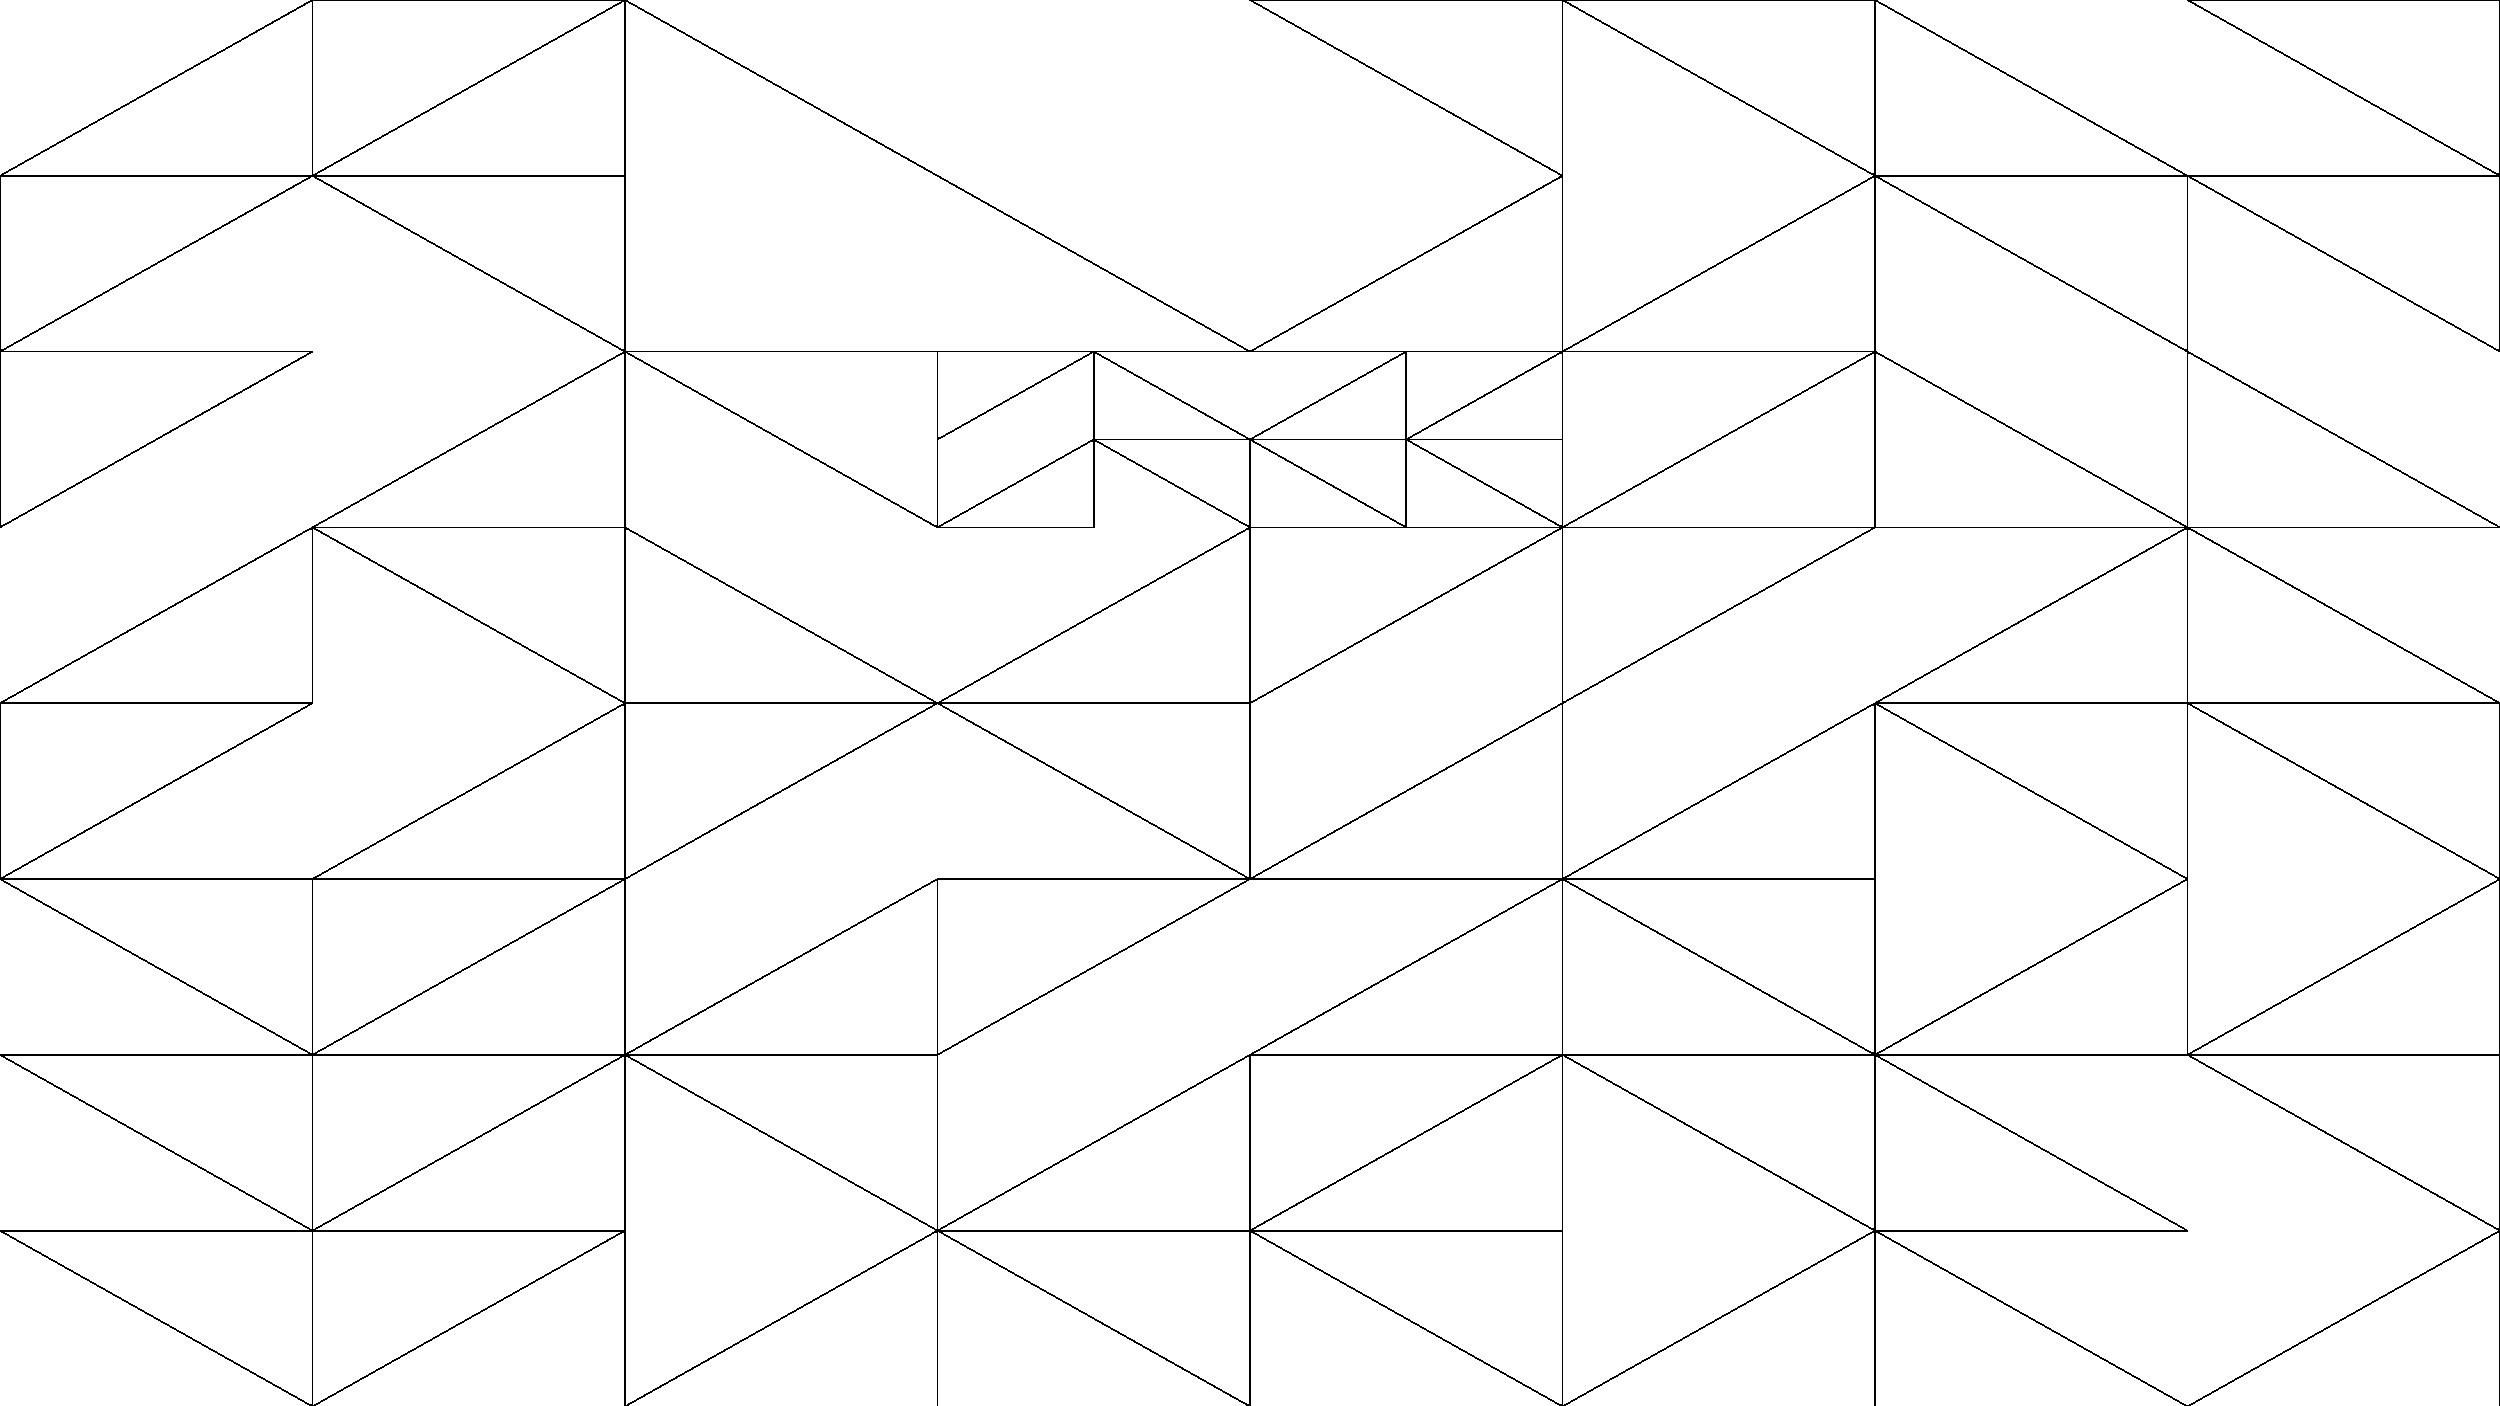 <svg xmlns="http://www.w3.org/2000/svg" version="1.1" xmlns:xlink="http://www.w3.org/1999/xlink" xmlns:svgjs="http://svgjs.dev/svgjs" viewBox="0 0 1422 800"><g shape-rendering="crispEdges" stroke-linejoin="round" fill="none" stroke-width="1" stroke="hsl(220, 62%, 45%)"><polygon points="1422,100 1422,0 1244.25,0"></polygon><polygon points="1244.25,100 1066.5,100 1066.5,0"></polygon><polygon points="1244.25,200 1244.25,100 1066.5,100"></polygon><polygon points="1422,200 1422,100 1244.25,100"></polygon><polygon points="1066.5,100 1066.5,0 888.75,0"></polygon><polygon points="888.75,0 888.75,100 711,0"></polygon><polygon points="888.75,200 888.75,100 711,200"></polygon><polygon points="1066.5,200 888.75,200 1066.5,100"></polygon><polygon points="1066.5,300 1066.5,200 888.75,300"></polygon><polygon points="888.75,200 888.75,250 799.875,250"></polygon><polygon points="799.875,250 711,250 799.875,200"></polygon><polygon points="799.875,300 711,250 799.875,250"></polygon><polygon points="888.75,300 799.875,250 888.75,250"></polygon><polygon points="888.75,300 711,400 711,300"></polygon><polygon points="888.75,400 888.75,300 1066.5,300"></polygon><polygon points="1244.25,200 1422,300 1244.25,300"></polygon><polygon points="1066.5,300 1066.5,200 1244.25,300"></polygon><polygon points="1244.25,400 1244.25,300 1066.5,400"></polygon><polygon points="1244.25,400 1422,400 1244.25,300"></polygon><polygon points="711,200 355.5,0 355.5,200"></polygon><polygon points="355.5,0 177.75,100 177.75,0"></polygon><polygon points="177.75,0 0,100 177.75,100"></polygon><polygon points="0,200 177.75,100 0,100"></polygon><polygon points="177.75,100 355.5,200 355.5,100"></polygon><polygon points="355.5,300 355.5,200 177.75,300"></polygon><polygon points="0,200 0,300 177.75,200"></polygon><polygon points="177.75,400 0,400 177.75,300"></polygon><polygon points="177.75,300 355.5,400 355.5,300"></polygon><polygon points="711,250 622.125,200 622.125,250"></polygon><polygon points="533.25,200 622.125,200 533.25,250"></polygon><polygon points="533.25,300 622.125,250 622.125,300"></polygon><polygon points="711,300 711,250 622.125,250"></polygon><polygon points="533.25,300 533.25,200 355.5,200"></polygon><polygon points="355.5,300 355.5,400 533.25,400"></polygon><polygon points="711,300 533.25,400 711,400"></polygon><polygon points="711,400 711,500 533.25,400"></polygon><polygon points="533.25,400 355.5,500 355.5,400"></polygon><polygon points="533.25,600 355.5,600 533.25,500"></polygon><polygon points="533.25,500 533.25,600 711,500"></polygon><polygon points="355.5,400 355.5,500 177.75,500"></polygon><polygon points="0,500 177.75,400 0,400"></polygon><polygon points="177.75,500 177.75,600 0,500"></polygon><polygon points="355.5,500 177.75,600 355.5,600"></polygon><polygon points="355.5,700 177.75,700 355.5,600"></polygon><polygon points="177.75,600 177.75,700 0,600"></polygon><polygon points="177.75,700 177.75,800 0,700"></polygon><polygon points="355.5,800 355.5,700 177.75,800"></polygon><polygon points="711,600 533.25,700 711,700"></polygon><polygon points="533.25,600 533.25,700 355.5,600"></polygon><polygon points="533.25,800 355.5,800 533.25,700"></polygon><polygon points="533.25,700 711,800 711,700"></polygon><polygon points="1422,500 1422,400 1244.25,400"></polygon><polygon points="1244.25,400 1244.25,500 1066.5,400"></polygon><polygon points="1244.25,600 1244.25,500 1066.5,600"></polygon><polygon points="1422,500 1244.25,600 1422,600"></polygon><polygon points="888.75,500 1066.5,400 1066.5,500"></polygon><polygon points="888.75,400 711,500 888.75,500"></polygon><polygon points="711,600 888.75,500 888.75,600"></polygon><polygon points="1066.5,500 888.75,500 1066.5,600"></polygon><polygon points="1066.5,700 1066.5,600 888.75,600"></polygon><polygon points="888.75,700 888.75,600 711,700"></polygon><polygon points="888.75,800 888.75,700 711,700"></polygon><polygon points="1066.5,800 1066.5,700 888.75,800"></polygon><polygon points="1422,700 1244.25,600 1422,600"></polygon><polygon points="1244.25,700 1066.5,600 1066.5,700"></polygon><polygon points="1066.5,800 1244.25,800 1066.5,700"></polygon><polygon points="1244.25,800 1422,700 1422,800"></polygon></g><g fill="hsl(220, 62%, 45%)" stroke-width="3" stroke="hsl(220, 43%, 13%)"></g></svg>